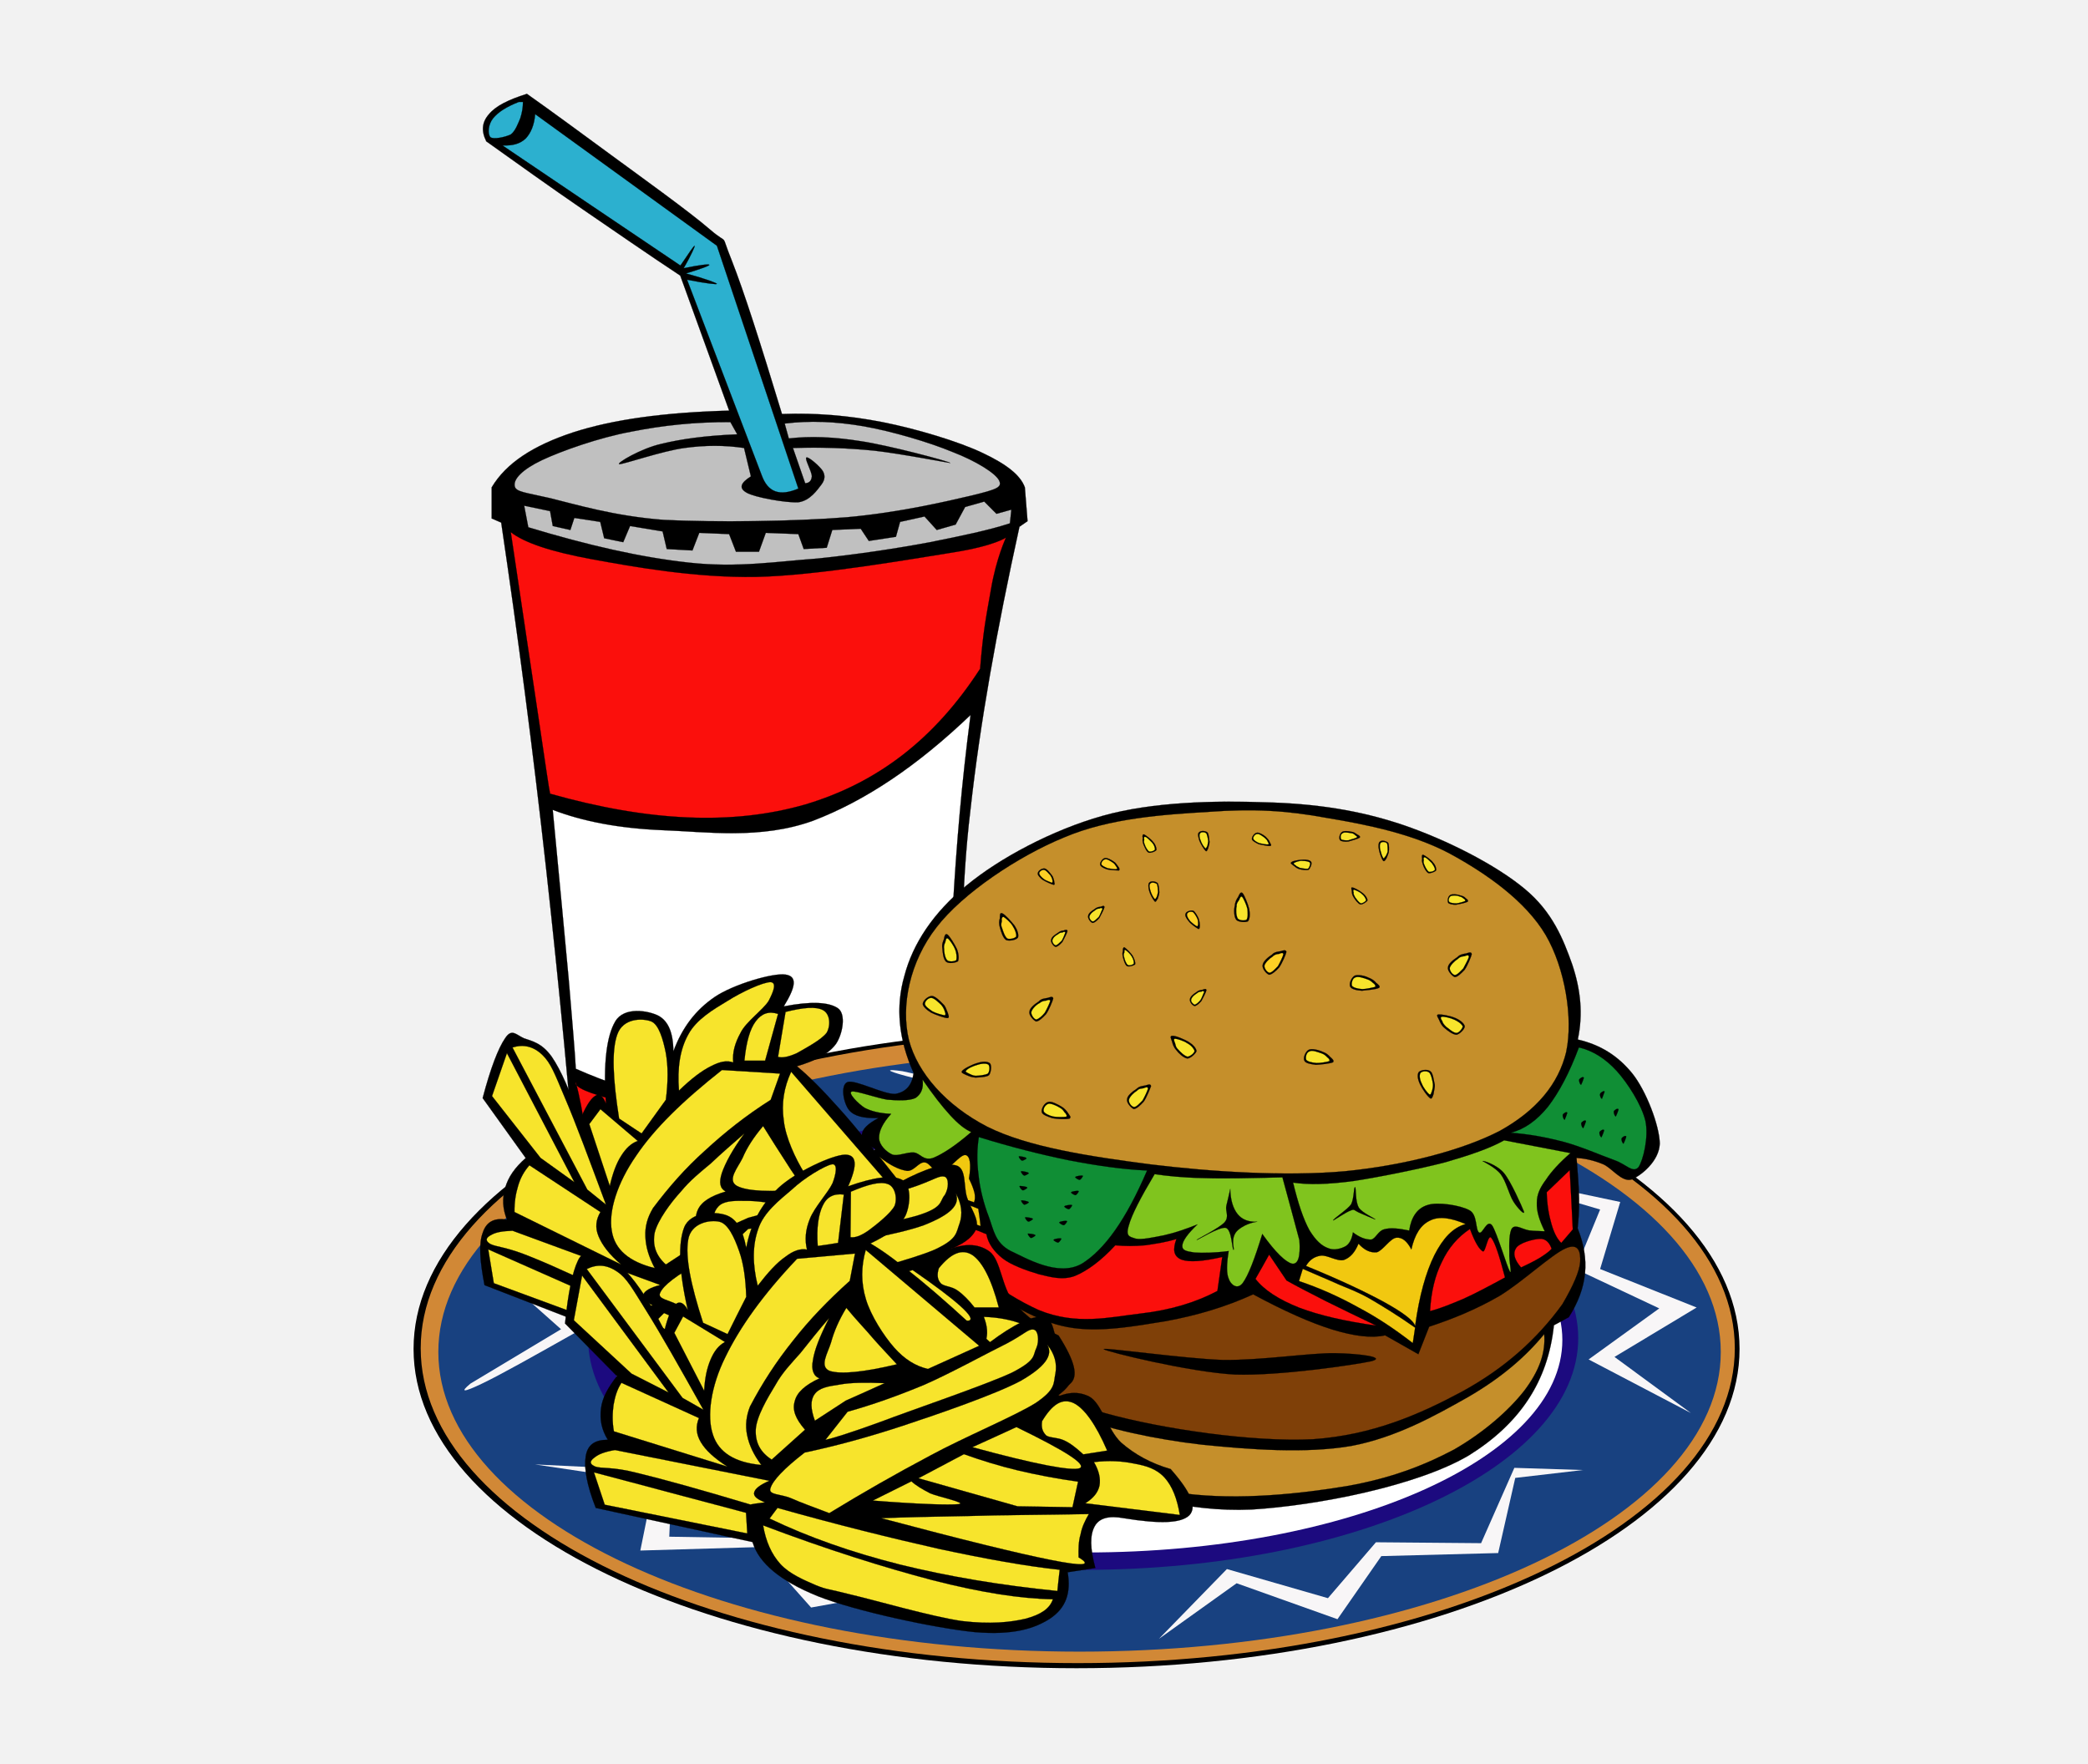 <svg xmlns="http://www.w3.org/2000/svg" xmlns:cc="http://web.resource.org/cc/" xmlns:ns1="http://sozi.baierouge.fr" xmlns:svg="http://www.w3.org/2000/svg" xmlns:xlink="http://www.w3.org/1999/xlink" enable-background="new 0 0 418.14 353.304" overflow="visible" space="preserve" viewBox="0 0 418.14 353.304"><rect x="0" y="0" width="418.14" height="353.304" fill="#333333" stroke="none"/><switch><g><g id="Layer_1"><g fill-rule="evenodd" clip-rule="evenodd"><path fill="#f2f2f2" d="m0 0h418.14v353.3h-418.14v-353.3z"/><path stroke="#000" stroke-miterlimit="10" stroke-width=".036" d="m97.38 28.296c-1.044-2.088-0.864-3.852 0.54-5.436 1.368-1.656 3.852-2.88 7.596-4.068 5.148 3.636 10.62 7.668 16.848 12.24s15.624 11.304 19.836 14.94c4.032 3.456 1.872 0.072 4.356 6.228 2.448 6.228 5.652 16.236 10.044 30.708 6.804-0.252 13.284 0.288 20.124 1.62 6.732 1.332 15.192 3.852 20.088 6.192 4.716 2.232 7.524 4.392 8.424 6.876l0.54 6.768-1.62 1.116c-4.572 20.808-7.884 39.312-9.792 56.484-2.052 16.956-1.656 31.068-1.872 45.396-0.216 14.364-0.036 27.54 0.54 40.213-13.644 3.96-26.46 5.724-39.42 5.436-12.996-0.432-25.164-2.7-37.476-7.344-1.908-24.732-4.176-48.276-6.804-72-2.628-23.688-5.616-46.368-8.964-69.012l-1.908-0.828v-6.228c2.916-4.896 8.352-8.388 16.308-11.016 8.028-2.592 18.216-3.996 31.248-4.356l-9.792-27.036c-6.66-4.392-12.996-8.82-19.548-13.284-6.57-4.506-12.9-9.042-19.31-13.614z"/><path fill="#2CB0CF" stroke="#000" stroke-miterlimit="10" stroke-width=".036" d="m103.9 20.412c-2.556 1.008-4.14 2.052-5.148 3.276-0.972 1.188-1.152 3.096-0.54 3.78 0.576 0.504 2.952 0 4.068-0.54 0.936-0.684 1.476-2.232 1.908-3.24 0.36-1.116 0.54-2.16 0.54-3.276h-0.83z"/><path fill="#2CB0CF" stroke="#000" stroke-miterlimit="10" stroke-width=".036" d="m100.62 29.124c2.052 0.072 3.456-0.288 4.644-1.368 1.044-1.116 1.728-2.7 1.908-4.896l36.396 26.352 16.308 48.636c-1.944 0.792-3.348 0.972-4.608 0.54-1.26-0.468-2.124-1.548-2.736-3.24l-14.94-39.132c4.032 0.792 5.976 0.972 5.976 0.828-0.072-0.18-2.088-0.972-6.192-2.088 3.204-0.972 4.716-1.548 4.68-1.728-0.072-0.18-1.836 0-5.148 0.684 1.656-2.844 2.268-4.464 2.232-4.464-0.18-0.18-1.008 1.26-2.88 3.924-11.88-7.992-23.76-16.02-35.64-24.048z"/><path fill="silver" stroke="#000" stroke-miterlimit="10" stroke-width=".036" d="m157.14 84.816l0.828 2.988c4.248-0.504 9-0.324 14.4 0.54 5.4 0.792 17.388 3.96 17.928 4.356 0.36 0.144-9.936-1.872-15.192-2.448-5.364-0.54-10.62-0.72-16.308-0.54l2.448 7.056c0.864-0.036 1.26-0.54 1.332-1.368 0-1.008-1.512-3.564-1.08-3.78 0.36-0.252 2.7 1.764 3.276 2.7 0.468 0.828 0.504 1.692-0.288 2.736-0.792 1.008-2.232 3.204-4.608 3.528-2.556 0.144-8.784-1.008-10.332-1.908-1.62-0.9-1.296-1.944 0.828-3.276l-1.368-5.688c-3.888-0.576-7.776-0.576-11.952 0-4.356 0.576-12.168 3.276-13.032 3.24-0.72-0.144 4.356-3.168 8.424-4.068 3.96-0.972 8.928-1.656 15.192-1.908l-1.368-2.448c-7.02-0.036-13.5 0.648-19.836 1.908-6.444 1.188-14.04 3.888-17.928 5.724-3.924 1.872-5.688 3.78-5.436 5.148 0.18 1.224 2.124 1.296 7.092 2.448 5.04 1.224 12.78 3.6 22.824 4.356 10.044 0.504 26.208 0.324 36.684-0.54 10.368-0.936 19.764-3.132 24.984-4.356 4.968-1.224 6.084-1.62 5.436-2.988-0.72-1.476-4.68-3.924-9.252-5.688-4.752-1.98-12.204-4.176-17.928-5.184-5.71-0.97-10.78-1.15-15.75-0.538z"/><path fill="silver" stroke="#000" stroke-miterlimit="10" stroke-width=".036" d="m105.8 105.59l-0.828-4.32 5.184 1.08 0.54 2.988 3.528 0.792 0.792-2.412 5.184 0.792 0.792 3.276 3.816 0.792 1.368-3.24 6.516 1.08 0.828 3.528 5.148 0.288 1.368-3.528 5.976 0.252 1.368 3.528h4.608l1.368-3.78 6.516 0.252 1.08 2.988 4.608-0.252 1.116-3.564 5.688-0.252 1.62 2.448 5.436-0.828 0.828-2.988 4.896-1.08 2.448 2.7 3.78-1.08 1.908-3.528 3.816-1.08 2.448 2.448 2.988-0.828-0.288 2.736c-4.284 1.404-9.576 2.484-16.02 3.78-6.516 1.224-14.544 2.448-22.572 3.276-8.1 0.576-15.912 1.872-25.524 0.828-9.8-1.06-20.39-3.48-32.38-7.11z"/><path fill="#FB0F0C" stroke="#000" stroke-miterlimit="10" stroke-width=".036" d="m102.28 106.56c2.7 2.124 8.064 3.924 16.308 5.437 8.28 1.512 20.7 3.744 32.868 3.528 12.168-0.252 30.924-3.564 39.384-4.896 8.388-1.332 10.62-2.988 10.62-2.988s-1.944 4.14-2.988 10.26c-1.08 6.12-1.584 8.46-2.196 16.02-9.108 14.076-20.556 22.86-35.028 27.18-14.508 4.176-31.212 3.456-51.084-2.16-0.216-0.864-0.9-5.652-2.196-14.364-1.36-8.93-3.16-21.28-5.68-38.02z"/><path fill="#FFF" stroke="#000" stroke-miterlimit="10" stroke-width=".036" d="m110.7 162.18c6.012 2.304 13.248 3.708 21.996 4.068 8.856 0.324 19.656 1.908 30.168-1.908 10.332-3.96 20.7-10.836 31.5-21.168-1.8 13.68-2.844 26.28-3.528 38.231-0.576 11.845-0.792 22.753-0.252 32.868-13.644 5.185-26.496 7.597-39.132 7.633-12.708-0.072-24.48-2.7-36.144-7.885-0.144-3.06-0.648-8.712-1.368-17.388-0.8-8.75-1.88-20.09-3.25-34.45z"/><path fill="#FB0F0C" stroke="#000" stroke-miterlimit="10" stroke-width=".036" d="m115.31 216.72c-0.36 0.972 2.448 2.196 8.712 3.816 6.3 1.62 17.244 5.832 28.512 5.688 11.16-0.359 23.472-2.664 37.764-7.308l-0.54 21.708c-11.556 3.672-23.112 5.436-35.064 5.436-12.096-0.036-23.904-1.979-36.396-5.688-0.216-5.148-0.576-9.685-1.08-13.608-0.5-3.97-1.18-7.31-1.9-10.05z"/><path d="m215.59 206.19c73.288 0 132.77 28.644 132.77 63.937s-59.48 63.936-132.77 63.936c-73.288 0-132.77-28.643-132.77-63.936s59.48-63.94 132.77-63.94"/><path fill="#D18836" d="m215.83 206.97c72.632 0 131.58 28.24 131.58 63.036s-58.948 63.036-131.58 63.036c-72.632 0-131.58-28.24-131.58-63.036s58.95-63.04 131.58-63.04"/><path fill="#184180" d="m216.19 210.72c70.883 0 128.41 26.886 128.41 60.012 0 33.127-57.528 60.013-128.41 60.013-70.884 0-128.41-26.886-128.41-60.013 0-33.13 57.53-60.01 128.41-60.01"/><path fill="#1C0A7F" d="m216.91 221.56c54.728 0 99.144 20.789 99.144 46.404s-44.416 46.404-99.144 46.404-99.144-20.789-99.144-46.404 44.41-46.4 99.14-46.4"/><path fill="#FFF" d="m217.51 225.78c52.642 0 95.364 19.063 95.364 42.553 0 23.488-42.723 42.552-95.364 42.552s-95.364-19.063-95.364-42.552c0-23.49 42.72-42.55 95.36-42.55"/><path fill="#E0DBDC" d="m138.02 276.08c-3.132-3.601-3.276-13.788-0.288-19.44 2.988-5.688 8.676-10.403 17.892-14.436 9.144-4.248 21.24-8.568 36.684-10.044 15.444-1.513 38.124-1.8 55.116 1.476 16.849 3.276 35.928 11.484 45.576 17.964 9.468 6.372 12.024 14.292 11.268 20.269-0.972 5.939-6.588 15.012-16.163 15.12-9.648-0.145-24.696-12.276-40.681-15.444-16.2-3.348-39.528-4.86-54.828-3.852s-27 8.424-36.072 9.899c-9.15 1.29-15.45 1.94-18.51-1.52z"/><path fill="#F8F6F7" d="m94.176 277.09l18.18-10.908-13.572-12.06 23.112-8.064-4.068-11.556 24.552-1.692 2.304-10.224 1.44 11.231-21.636 2.7 1.728 9.864-19.62 8.388 9.504 11.593c-9.576 5.399-15.84 8.928-19.62 10.728-3.698 1.77-4.418 1.77-2.294 0z"/><path fill="#F8F6F7" d="m300.24 227.45l-0.288 8.063 24.516 5.185-4.032 13.428 19.332 7.704-16.452 9.899 15.301 11.232-20.484-10.729 14.148-10.224-16.74-7.884 4.896-11.916-23.939-7.057 3.73-7.7z"/><path fill="#F8F6F7" d="m317.05 294.37l-13.607 1.584-3.421 15.048-23.399 0.612-8.784 12.636-20.196-7.2-15.552 11.124 13.608-13.968 20.231 5.832 9.612-11.196 21.06 0.18 6.66-15.084 13.79 0.44z"/><path fill="#F8F6F7" d="m195.55 323.89l-8.172-6.479-24.948 4.5-10.764-12.097-23.436 0.685 2.772-13.681-23.868-3.563 27.468 1.332-0.576 13.14 21.528 0.36 8.532 11.196 26.388-2.845 5.08 7.45z"/><path fill="#F8F6F7" d="m180.76 214.52l22.86 4.969 16.488-7.813 19.404 7.488 18.145-3.924 9.18 9.359 17.604-1.188-18.288 2.844-10.115-7.992-15.948 2.7-19.044-6.048-16.74 6.084c-11.484-2.664-18.936-4.464-22.932-5.544-4.01-1.08-4.12-1.44-0.62-0.94z"/><path stroke="#000" stroke-miterlimit="10" stroke-width=".036" d="m315.97 208.15c1.08-5.075 0.576-9.936-1.116-15.012-1.8-5.076-3.96-10.548-9.54-15.156-5.796-4.824-15.659-9.828-24.336-12.78-8.712-2.952-17.567-4.284-27.54-4.536-10.151-0.36-22.644-0.108-32.615 2.7-10.116 2.844-20.628 8.46-27.252 13.932-6.66 5.436-10.764 11.664-12.456 18.108-1.8 6.228-1.188 12.708 1.836 19.439-0.288 2.448-1.512 3.853-3.672 4.212-2.268 0.145-7.992-2.916-9.54-2.376-1.548 0.576-0.792 4.356 0.324 5.652 1.008 1.188 2.916 1.656 5.868 1.548-2.088 1.116-3.24 2.196-3.312 3.24-0.144 0.972 0.792 2.052 2.664 2.952l-5.688 7.523 0.432 4.068c1.728-0.252 3.6-0.252 5.616 0 1.98 0.216 3.996 0.576 6.192 1.224-1.836 2.376-2.844 4.681-3.168 6.912-0.36 2.269 0.108 4.248 1.26 6.336-0.504 5.148 0.18 9.792 1.764 13.933 1.584 4.067 2.088 6.336 7.884 10.691 5.76 4.212 16.092 11.124 26.424 14.76 10.188 3.601 21.456 7.345 34.632 6.769 13.104-0.792 33.336-4.752 43.632-10.908 10.044-6.3 15.732-14.688 16.92-25.992l2.988-1.62c1.872-2.951 2.952-5.832 3.24-8.783 0.288-3.024-0.252-5.94-1.477-9.036 0.181-1.62 0.324-3.601 0.288-5.94-0.036-2.412-0.252-5.076-0.504-8.136 1.656 0.107 3.349 0.468 5.22 1.224 1.801 0.685 3.78 3.708 5.797 3.097 1.907-0.757 5.544-3.673 5.651-7.2-0.072-3.637-2.735-10.584-5.508-14.04-2.82-3.47-6.32-5.73-10.89-6.78z"/><path fill="#C58F2B" stroke="#000" stroke-miterlimit="10" stroke-width=".036" d="m313.67 210.56c-1.548 6.517-5.976 11.809-13.284 15.876-7.56 3.925-19.296 6.948-31.032 8.101-11.808 1.08-26.964 0.107-38.952-1.368-12.168-1.584-24.552-3.456-32.724-7.56-8.208-4.248-13.932-10.729-15.66-17.353-1.656-6.84 0.18-15.696 5.508-22.536 5.22-6.804 16.344-14.256 25.596-18.036 9.144-3.888 20.052-4.572 28.979-5.112 8.784-0.648 15.517-0.288 23.652 1.224 8.028 1.332 17.208 3.204 24.624 7.164 7.344 3.996 15.12 9.468 19.152 16.271 3.88 6.64 5.53 16.68 4.13 23.34z"/><path fill="#108E35" stroke="#000" stroke-miterlimit="10" stroke-width=".036" d="m316.19 209.74c2.845 0.685 5.328 2.269 7.597 4.753 2.195 2.447 4.932 6.695 5.724 9.972 0.685 3.168-0.432 7.884-1.404 9.288-1.188 1.224-2.376-0.612-4.932-1.477-2.7-0.972-6.588-2.699-10.116-3.636-3.456-0.9-6.912-1.548-10.512-1.8 2.664-0.685 5.148-2.376 7.452-5.22 2.26-2.95 4.28-6.76 6.19-11.87z"/><path fill="#F1C810" stroke="#000" stroke-miterlimit="10" stroke-width=".036" d="m293.51 245.12c-2.592 0.72-4.536 2.844-6.264 6.228-1.692 3.42-3.024 8.101-3.853 14.185-0.359-1.152-2.412-2.664-6.012-4.681-3.744-2.052-8.892-4.5-15.84-7.344 0.684-1.188 1.656-1.872 2.916-2.052 1.26-0.216 3.275 1.188 4.644 0.864 1.296-0.469 2.232-1.513 2.952-3.276 1.152 1.296 2.376 1.872 3.672 1.728 1.225-0.359 2.664-2.771 3.889-2.916 1.151-0.144 2.159 0.685 3.023 2.341 0.685-3.024 1.872-4.896 3.708-5.761 1.83-0.94 4.17-0.58 7.16 0.68z"/><path fill="#F1C810" stroke="#000" stroke-miterlimit="10" stroke-width=".036" d="m260.89 254.09c2.592 1.152 5.076 2.16 7.309 3.168 2.124 0.9 3.563 1.368 6.12 2.808 2.52 1.477 5.544 3.313 9.071 5.796l-0.468 3.097c-3.528-2.736-7.056-5.112-10.872-7.128-3.815-2.124-7.74-3.889-11.916-5.292 0.26-0.81 0.51-1.63 0.76-2.46z"/><path fill="#F1C810" stroke="#000" stroke-miterlimit="10" stroke-width=".036" d="m170.86 237.35l5.292-5.651c2.196 1.728 3.888 2.52 5.472 2.771 1.44 0.108 2.34-1.8 3.528-1.692 1.08 0 1.872 2.196 3.348 2.017 1.368-0.324 3.816-3.708 4.86-3.492 0.864 0.145 1.188 1.764 0.684 4.716 0.576 1.152 0.9 2.017 1.116 2.88 0.144 0.721 0.108 1.44-0.108 1.872-3.096-1.151-6.552-1.908-10.512-2.412-4.032-0.575-8.388-0.756-13.356-0.684l-0.32-0.34z"/><path fill="#F1C810" stroke="#000" stroke-miterlimit="10" stroke-width=".036" d="m195.91 242.06c-2.16-0.972-5.292-1.764-9.54-2.376-4.356-0.647-9.468-1.115-15.876-1.403l0.54 1.872c2.232 0.144 4.716 0.611 7.452 1.008 2.592 0.432 5.616 0.899 8.64 1.691 3.024 0.757 5.976 1.549 9.252 2.664-0.13-1.14-0.28-2.29-0.46-3.45z"/><path fill="#108E35" stroke="#000" stroke-miterlimit="10" stroke-width=".036" d="m196.02 227.7c-0.36 2.304-0.432 4.752-0.072 7.487 0.252 2.7 1.044 5.868 2.088 8.532 0.936 2.521 1.224 5.148 4.32 6.769 3.168 1.476 9.54 5.256 14.256 2.592 4.571-2.809 8.892-8.856 13.104-18.685-4.824-0.216-9.864-0.936-15.516-2.016-5.65-1.15-11.66-2.66-18.18-4.68z"/><path fill="#FB0F0C" stroke="#000" stroke-miterlimit="10" stroke-width=".036" d="m184 243.65c2.52 0.252 4.752 0.685 7.092 1.297 2.304 0.611 4.32 1.296 6.444 2.195 0.36 1.908 1.476 3.42 3.204 4.824 1.728 1.368 4.86 2.484 7.308 3.204 2.304 0.54 4.644 1.26 7.164 0.36 2.484-1.009 5.292-3.061 8.136-6.156 1.908 0.18 3.888 0.18 5.94 0 2.016-0.288 4.067-0.576 6.3-1.26-0.792 2.159-0.576 3.491 1.044 4.14 1.548 0.54 4.212 0.36 8.136-0.54l-0.972 6.804c-4.428 2.34-9.504 3.853-15.516 4.536-6.12 0.72-12.78 2.376-20.269-0.72-7.41-3.34-15.36-9.38-24-18.67z"/><path fill="#FB0F0C" stroke="#000" stroke-miterlimit="10" stroke-width=".036" d="m251.42 256.1c1.764 2.269 4.68 4.141 8.748 5.761 4.104 1.548 9.072 2.699 15.444 3.6-3.744-1.8-7.057-3.384-10.08-4.896-3.024-1.548-5.652-2.88-7.884-4.14l-3.492-5.184c-0.9 1.62-1.8 3.24-2.74 4.86z"/><path fill="#80C41E" stroke="#000" stroke-miterlimit="10" stroke-width=".036" d="m260.24 248.44c-1.116-4.212-2.269-8.424-3.42-12.672-6.156 0.145-11.412 0.288-15.624 0.145-4.32-0.072-7.597-0.433-9.973-0.792-2.844 4.788-4.571 8.1-5.184 10.332-0.648 2.124 0.144 2.195 1.404 2.592 1.224 0.252 3.491-0.252 5.688-0.685 2.088-0.468 4.212-1.188 6.66-2.159-1.944 1.871-2.952 3.239-3.024 4.248-0.035 0.936 0.721 1.115 2.412 1.367 1.584 0.108 3.744 0.108 6.876-0.288-0.432 2.664-0.468 4.536 0.036 5.616 0.36 1.044 1.656 2.232 2.772 0.792 1.115-1.512 2.376-4.788 3.924-9.828 2.7 3.78 4.68 5.616 5.939 5.94 1.22 0.21 1.72-1.37 1.5-4.61z"/><path fill="#FB0F0C" stroke="#000" stroke-miterlimit="10" stroke-width=".036" d="m286.38 262.55c1.98-0.504 4.104-1.368 6.66-2.448 2.483-1.116 5.22-2.592 8.352-4.284-1.151-4.428-2.016-7.02-2.735-7.92-0.685-0.899-1.152 2.916-1.692 2.7-0.72-0.396-1.584-1.764-2.592-4.5-2.448 1.62-4.32 3.816-5.616 6.588-1.37 2.73-2.16 5.97-2.38 9.86z"/><path fill="#FB0F0C" stroke="#000" stroke-miterlimit="10" stroke-width=".036" d="m314.35 234.32l-4.607 4.428c0.071 2.52 0.432 4.572 0.936 6.3 0.468 1.656 1.08 2.988 1.98 3.853l2.304-2.7c-0.18-3.96-0.39-7.92-0.61-11.88z"/><path fill="#FB0F0C" stroke="#000" stroke-miterlimit="10" stroke-width=".036" d="m310.72 250.06c-0.432-1.26-1.224-2.052-2.376-1.979-1.224 0.036-4.248 0.828-4.788 1.943-0.576 0.9-0.359 2.16 1.044 3.78 1.584-0.72 2.772-1.332 3.853-1.979 1.02-0.65 1.77-1.19 2.28-1.76z"/><path fill="#7F4008" stroke="#000" stroke-miterlimit="10" stroke-width=".036" d="m182.27 244.94c-1.764 2.447-2.304 5.039-1.62 7.775 0.648 2.7 2.916 5.472 5.4 8.316 2.34 2.628 2.88 4.5 8.82 8.136 5.868 3.672 15.012 10.548 26.46 13.824 11.34 3.168 29.592 5.832 41.58 5.22 11.916-0.828 21.348-4.968 29.808-9.504 8.388-4.572 14.977-10.368 20.16-17.532 2.232-3.815 3.42-6.588 3.563-8.46 0.108-1.908-0.252-3.888-2.88-2.736-2.844 1.225-8.712 6.769-13.283 9.54-4.608 2.664-9.253 4.572-14.076 6.156l-2.16 5.508-6.66-3.779c-2.628 0.611-6.192 0.18-10.548-1.152-4.5-1.404-9.648-3.708-15.876-7.056-5.508 2.52-11.232 4.212-17.46 5.363-6.265 1.009-13.536 2.376-19.729 1.188-6.3-1.188-12.096-5.004-17.388-8.388-5.32-3.57-9.89-7.57-14.1-12.43z"/><path stroke="#000" stroke-miterlimit="10" stroke-width=".036" d="m221.04 270.18c0.432 0.468 17.244 4.608 26.28 5.076 8.928 0.288 23.903-1.944 27.288-2.664 3.168-0.828-2.412-1.548-7.416-1.62-5.005-0.036-14.545 1.44-22.213 1.368-7.85-0.26-24.3-2.6-23.94-2.17z"/><path fill="#C58F2B" stroke="#000" stroke-miterlimit="10" stroke-width=".036" d="m182.59 258.55c3.06 4.608 7.164 8.928 12.456 13.104 5.22 4.104 11.448 8.567 19.08 11.592 7.704 2.916 16.92 4.932 26.532 6.048 9.54 0.972 20.88 1.836 29.987 0.252 8.929-1.692 16.74-6.048 23.292-9.756 6.48-3.744 11.484-7.956 15.301-12.636 0.323 3.743-1.009 7.38-3.996 11.34-3.097 3.96-8.101 8.352-14.04 11.771-5.977 3.168-12.708 5.796-21.601 7.345-9.144 1.512-21.42 2.844-32.256 1.476-10.872-1.656-23.796-6.229-32.256-10.368-8.496-4.248-14.544-9.252-18.288-14.328-3.84-5.06-5.1-10.25-4.2-15.83z"/><path fill="#80C41E" stroke="#000" stroke-miterlimit="10" stroke-width=".036" d="m258.95 236.81c1.008 4.176 2.052 7.309 3.275 9.54 1.26 2.052 2.448 3.168 3.853 3.636 1.116 0.469 2.592 0.036 3.456-0.468 0.756-0.504 1.224-1.512 1.403-2.735 1.368 1.044 2.593 1.476 3.673 1.439 0.936-0.216 1.331-1.728 2.592-2.052 1.26-0.36 2.88-0.18 5.004 0.252 0.396-2.7 1.62-4.5 3.672-5.112 1.979-0.684 6.588 0.036 8.388 1.044 1.656 0.864 1.152 3.924 1.944 4.464 0.684 0.433 1.548-2.771 2.592-1.439 0.937 1.332 2.952 8.208 3.564 9.252 0.468 0.72-0.217-2.196-0.108-3.744-0.036-1.584-0.072-4.212 0.576-4.968 0.72-0.792 2.124 0.288 3.384 0.468 1.08 0.145 2.124 0.108 3.132 0.18-1.08-2.195-1.655-3.96-1.584-5.724 0-1.692 0.648-3.024 1.8-4.572 1.08-1.655 2.772-3.492 4.933-5.363l-13.284-2.557c-2.88 1.62-6.804 2.952-11.772 4.393-5.147 1.332-13.14 2.951-18.287 3.743-5.09 0.69-9.16 0.8-12.18 0.33z"/><path fill="#80C41E" stroke="#000" stroke-miterlimit="10" stroke-width=".036" d="m184.75 216.18c0.252 1.8-0.324 2.988-1.44 3.708-1.26 0.576-3.564 0.504-5.652 0.324-2.16-0.36-6.372-1.872-7.092-1.62-0.828 0.252 1.296 2.448 2.628 3.276 1.368 0.684 2.988 1.08 5.256 1.188-1.692 1.872-2.448 3.492-2.412 4.86 0.036 1.332 1.368 2.7 2.628 3.275 1.116 0.433 2.952-0.54 4.392-0.396 1.26 0.18 1.8 1.656 3.708 1.116 1.872-0.721 4.5-2.412 7.74-5.221-1.224-0.504-2.628-1.619-4.212-3.348-1.67-1.81-3.47-4.15-5.56-7.17z"/><path stroke="#000" stroke-miterlimit="10" stroke-width=".036" d="m205.56 231.95c-0.072-0.252-1.44-0.433-1.476-0.396-0.216 0 0.252 0.756 0.576 0.864 0.22 0.04 0.97-0.39 0.9-0.46z"/><path stroke="#000" stroke-miterlimit="10" stroke-width=".036" d="m206.03 234.94c-0.108-0.252-1.404-0.432-1.512-0.396-0.216 0 0.252 0.756 0.576 0.864 0.24 0.04 0.93-0.39 0.93-0.46z"/><path stroke="#000" stroke-miterlimit="10" stroke-width=".036" d="m206.03 240.77c-0.072-0.252-1.44-0.432-1.476-0.396-0.216 0 0.288 0.756 0.54 0.863 0.25 0.04 0.94-0.39 0.94-0.46z"/><path stroke="#000" stroke-miterlimit="10" stroke-width=".036" d="m205.74 237.85c-0.108-0.288-1.404-0.359-1.512-0.359-0.216 0 0.252 0.756 0.576 0.863 0.25 0.08 0.93-0.46 0.93-0.5z"/><path stroke="#000" stroke-miterlimit="10" stroke-width=".036" d="m206.86 244.12c-0.108-0.288-1.404-0.36-1.512-0.36-0.216 0 0.252 0.756 0.576 0.864 0.24 0.07 0.93-0.47 0.93-0.5z"/><path stroke="#000" stroke-miterlimit="10" stroke-width=".036" d="m207.36 247.39c-0.072-0.288-1.44-0.359-1.476-0.359-0.216 0 0.288 0.756 0.54 0.863 0.26 0.08 0.94-0.46 0.94-0.5z"/><path stroke="#000" stroke-miterlimit="10" stroke-width=".036" d="m211 248.29c0.072-0.216 1.332-0.396 1.548-0.252 0.036 0.036-0.36 0.72-0.648 0.792-0.33 0-1.05-0.5-0.9-0.54z"/><path stroke="#000" stroke-miterlimit="10" stroke-width=".036" d="m212.15 244.76c0.072-0.144 1.332-0.396 1.549-0.216 0.035 0.036-0.36 0.72-0.648 0.792-0.33 0.01-1.05-0.46-0.9-0.57z"/><path stroke="#000" stroke-miterlimit="10" stroke-width=".036" d="m213.16 241.56c0.071-0.144 1.332-0.396 1.548-0.216 0.036 0.036-0.36 0.72-0.648 0.792-0.33 0.01-1.05-0.46-0.9-0.57z"/><path stroke="#000" stroke-miterlimit="10" stroke-width=".036" d="m214.52 238.75c0.036-0.145 1.368-0.396 1.513-0.216 0.036 0.036-0.36 0.72-0.648 0.792-0.24 0.01-1.04-0.46-0.86-0.57z"/><path stroke="#000" stroke-miterlimit="10" stroke-width=".036" d="m215.35 235.69c0.036-0.144 1.368-0.396 1.513-0.216 0.035 0.036-0.36 0.721-0.648 0.792-0.25 0.01-1.04-0.46-0.86-0.57z"/><path stroke="#000" stroke-miterlimit="10" stroke-width=".036" d="m313.34 224.24c0.036-0.108 0.576-1.368 0.504-1.44-0.107-0.252-0.828 0.18-0.899 0.468-0.03 0.25 0.15 0.9 0.4 0.97z"/><path stroke="#000" stroke-miterlimit="10" stroke-width=".036" d="m317.05 225.9c0.108-0.107 0.612-1.367 0.54-1.439-0.18-0.252-0.864 0.18-0.936 0.468-0.03 0.25 0.15 0.9 0.4 0.97z"/><path stroke="#000" stroke-miterlimit="10" stroke-width=".036" d="m320.69 227.74c0.108-0.107 0.612-1.367 0.54-1.439-0.18-0.252-0.863 0.18-0.936 0.468-0.03 0.25 0.15 0.89 0.4 0.97z"/><path stroke="#000" stroke-miterlimit="10" stroke-width=".036" d="m325.12 229c0.107-0.108 0.611-1.368 0.54-1.44-0.181-0.252-0.864 0.18-0.937 0.468-0.04 0.25 0.14 0.89 0.4 0.97z"/><path stroke="#000" stroke-miterlimit="10" stroke-width=".036" d="m323.57 223.56c0.107-0.107 0.611-1.368 0.54-1.439-0.181-0.252-0.864 0.18-0.937 0.468-0.03 0.25 0.15 0.9 0.4 0.97z"/><path stroke="#000" stroke-miterlimit="10" stroke-width=".036" d="m320.8 220.03c0.036-0.108 0.54-1.368 0.54-1.44-0.108-0.252-0.828 0.18-0.9 0.468-0.11 0.25 0.1 0.9 0.36 0.97z"/><path stroke="#000" stroke-miterlimit="10" stroke-width=".036" d="m316.62 217.22c0.107-0.107 0.611-1.368 0.54-1.439-0.181-0.252-0.864 0.18-0.937 0.468-0.03 0.25 0.15 0.9 0.4 0.97z"/><path stroke="#000" stroke-miterlimit="10" stroke-width=".036" d="m296.93 232.49c0.108-0.072 2.772 0.684 4.248 2.411 1.404 1.692 3.564 6.624 3.996 7.704 0.252 0.937-1.368-0.792-2.088-1.979-0.864-1.332-1.476-4.068-2.521-5.437-1.09-1.47-3.79-2.69-3.64-2.69z"/><path stroke="#000" stroke-miterlimit="10" stroke-width=".036" d="m271.37 237.74c-0.288-0.108-0.181 2.195-0.792 3.42-0.828 1.151-3.601 2.88-3.601 3.24-0.036 0.107 2.628-1.729 3.564-2.017 0.684-0.324 0.72 0.036 1.512 0.396 0.792 0.359 3.313 1.439 3.384 1.439-0.036-0.216-2.664-1.332-3.312-2.376-0.75-1.18-0.54-3.99-0.75-4.1z"/><path stroke="#000" stroke-miterlimit="10" stroke-width=".036" d="m246.38 238.07c-0.252 1.188-0.54 2.305-0.792 3.385s0.648 2.16-0.36 3.312c-1.008 1.152-5.688 3.456-5.615 3.564 0.107 0.071 4.607-2.736 5.867-2.448 1.225 0.324 1.261 4.464 1.549 4.392 0.252-0.107-0.792-2.483 0.899-3.96 1.729-1.476 3.853-1.655 3.853-1.655-1.765 0.071-3.024-0.433-3.924-1.513-0.91-1.12-1.45-2.81-1.49-5.08z"/><path stroke="#000" stroke-miterlimit="10" stroke-width=".036" d="m209.77 199.84c-0.503 0.108-1.224 0.108-1.728 0.684-0.648 0.433-1.872 1.296-1.872 2.053-0.216 0.684 0.828 1.8 1.332 1.979 0.54-0.036 1.296-0.72 1.98-1.476 0.576-0.792 1.332-2.664 1.44-3.132-0.07-0.54-0.68-0.25-1.15-0.1z"/><path fill="#F7E42C" stroke="#000" stroke-miterlimit="10" stroke-width=".036" d="m209.45 200.38c-0.396 0.036-0.828 0.107-1.296 0.504-0.612 0.288-1.476 1.152-1.62 1.764-0.108 0.469 0.504 1.477 1.008 1.513 0.504-0.145 1.116-0.648 1.692-1.368 0.432-0.756 0.972-1.908 1.08-2.34 0-0.42-0.61-0.17-0.86-0.06z"/><path stroke="#000" stroke-miterlimit="10" stroke-width=".036" d="m234.72 208.58c0.108 0.432 0.252 1.044 0.828 1.691 0.432 0.612 1.44 1.549 2.196 1.692 0.647 0.036 1.728-1.008 1.872-1.476-0.072-0.648-0.792-1.368-1.62-1.872-0.937-0.54-2.664-1.261-3.24-1.188-0.58 0.01-0.22 0.59-0.04 1.16z"/><path fill="#F7E42C" stroke="#000" stroke-miterlimit="10" stroke-width=".036" d="m235.3 208.87c0.144 0.288 0.072 0.756 0.612 1.26 0.396 0.468 1.26 1.332 1.907 1.476 0.54-0.071 1.332-0.684 1.404-1.151-0.18-0.54-0.72-1.152-1.476-1.548-0.648-0.469-2.052-0.9-2.412-0.9-0.39 0-0.21 0.43-0.03 0.86z"/><path stroke="#000" stroke-miterlimit="10" stroke-width=".036" d="m256.46 190.48c-0.504 0.108-1.224 0.108-1.728 0.685-0.685 0.432-1.765 1.296-1.872 2.052-0.181 0.684 0.72 1.8 1.296 1.979 0.504-0.035 1.368-0.72 2.016-1.476 0.576-0.828 1.332-2.556 1.44-3.096-0.08-0.49-0.69-0.31-1.16-0.13z"/><path fill="#FDD025" stroke="#000" stroke-miterlimit="10" stroke-width=".036" d="m256.14 191.02c-0.396 0.036-0.828 0.072-1.296 0.54-0.612 0.36-1.476 1.225-1.62 1.764-0.107 0.54 0.504 1.404 1.008 1.477 0.505-0.036 1.116-0.756 1.692-1.332 0.432-0.756 0.972-1.908 1.08-2.34 0-0.51-0.61-0.22-0.86-0.11z"/><path stroke="#000" stroke-miterlimit="10" stroke-width=".036" d="m247.97 179.6c-0.288 0.36-0.647 1.044-0.684 1.765-0.216 0.756-0.181 2.195 0.252 2.771 0.324 0.54 1.943 0.612 2.376 0.36 0.396-0.468 0.432-1.477 0.252-2.448-0.252-1.044-0.972-2.808-1.332-3.204-0.37-0.35-0.66 0.22-0.87 0.76z"/><path fill="#F7E42C" stroke="#000" stroke-miterlimit="10" stroke-width=".036" d="m248.15 180.22c-0.18 0.252-0.575 0.684-0.504 1.296-0.18 0.612-0.107 1.872 0.217 2.412 0.359 0.432 1.367 0.468 1.764 0.252 0.324-0.468 0.252-1.368 0.18-2.16-0.18-0.828-0.792-2.088-1.008-2.376-0.29-0.32-0.51 0.14-0.65 0.58z"/><path stroke="#000" stroke-miterlimit="10" stroke-width=".036" d="m259.06 173.34c0.181 0.144 0.54 0.504 1.08 0.684 0.468 0.144 1.44 0.288 1.944 0.144 0.324-0.36 0.684-1.152 0.504-1.548s-1.044-0.504-1.62-0.468c-0.648 0-2.124 0.216-2.34 0.504-0.36 0.23 0.11 0.41 0.44 0.7z"/><path fill="#F7E42C" stroke="#000" stroke-miterlimit="10" stroke-width=".036" d="m259.49 173.3c0.107 0.216 0.432 0.252 0.827 0.504 0.433 0.072 1.261 0.252 1.656 0.144 0.252-0.252 0.504-0.972 0.36-1.188-0.216-0.288-0.972-0.36-1.44-0.36-0.611-0.108-1.512 0.252-1.728 0.396-0.26 0.12 0.03 0.33 0.32 0.51z"/><path stroke="#000" stroke-miterlimit="10" stroke-width=".036" d="m254.27 168.62c-0.107-0.36-0.504-0.756-0.792-1.044-0.432-0.396-1.332-0.9-1.728-0.828-0.54 0.036-1.08 0.828-1.044 1.26 0 0.324 0.684 0.72 1.368 1.044 0.611 0.144 1.907 0.396 2.34 0.36 0.32-0.21-0.01-0.43-0.15-0.79z"/><path fill="#F7E42C" stroke="#000" stroke-miterlimit="10" stroke-width=".036" d="m253.87 168.52c-0.108-0.288-0.36-0.54-0.612-0.756-0.396-0.288-1.116-0.864-1.476-0.756-0.396-0.036-0.937 0.612-0.792 0.972 0.036 0.216 0.611 0.648 1.188 0.864 0.468 0.108 1.44 0.324 1.8 0.252 0.22-0.1 0-0.38-0.11-0.56z"/><path stroke="#000" stroke-miterlimit="10" stroke-width=".036" d="m241.96 169.81c0.072-0.396 0.252-0.684 0.252-1.26-0.108-0.54-0.108-1.584-0.432-1.872-0.505-0.36-1.332-0.36-1.656 0-0.36 0.216-0.145 1.008 0.072 1.692 0.252 0.648 0.863 1.656 1.26 2.052 0.25 0.15 0.33-0.25 0.51-0.61z"/><path fill="#F7E42C" stroke="#000" stroke-miterlimit="10" stroke-width=".036" d="m241.78 169.42c0.035-0.216 0.144-0.576 0.18-0.936-0.036-0.504-0.216-1.368-0.396-1.62-0.359-0.288-1.044-0.288-1.224 0-0.216 0.216-0.18 0.9 0.108 1.476 0.144 0.504 0.647 1.296 0.936 1.548 0.1 0.14 0.28-0.29 0.39-0.47z"/><path stroke="#000" stroke-miterlimit="10" stroke-width=".036" d="m228.85 167.83c-0.071 0.288-0.071 0.72 0.145 1.296 0.18 0.396 0.576 1.44 1.044 1.62 0.396 0.108 1.332-0.216 1.548-0.54 0.036-0.396-0.18-1.116-0.648-1.584-0.396-0.576-1.548-1.404-1.8-1.512-0.29-0.15-0.43 0.28-0.29 0.71z"/><path fill="#F7E42C" stroke="#000" stroke-miterlimit="10" stroke-width=".036" d="m229.14 168.16c-0.107 0.252-0.071 0.576 0.108 0.972 0.107 0.396 0.54 1.188 0.899 1.404 0.36 0.036 0.973-0.108 1.152-0.432-0.036-0.432-0.18-0.936-0.576-1.368-0.432-0.396-1.08-1.152-1.368-1.152-0.25-0.11-0.32 0.22-0.21 0.58z"/><path stroke="#000" stroke-miterlimit="10" stroke-width=".036" d="m223.92 173.52c-0.216-0.288-0.504-0.792-0.864-0.972-0.504-0.36-1.368-0.828-1.764-0.72-0.468 0.036-1.116 0.936-0.972 1.332 0.071 0.36 0.684 0.72 1.403 0.936 0.54 0.144 1.98 0.216 2.376 0.216 0.17-0.19 0.06-0.55-0.19-0.8z"/><path fill="#FDD025" stroke="#000" stroke-miterlimit="10" stroke-width=".036" d="m223.49 173.45c-0.145-0.252-0.36-0.54-0.648-0.72-0.36-0.252-1.188-0.792-1.512-0.648-0.433 0.036-0.864 0.648-0.756 1.008 0.035 0.252 0.792 0.612 1.296 0.792 0.468 0.072 1.476 0.252 1.764 0.144 0.25-0.1-0.07-0.39-0.14-0.57z"/><path stroke="#000" stroke-miterlimit="10" stroke-width=".036" d="m271.8 167.11c-0.324-0.216-0.72-0.54-1.188-0.54-0.54-0.144-1.549-0.252-1.908 0.072-0.396 0.288-0.648 1.188-0.36 1.584 0.108 0.252 1.044 0.396 1.692 0.288 0.576-0.18 1.979-0.54 2.268-0.792 0.18-0.21-0.18-0.46-0.5-0.61z"/><path fill="#F7E42C" stroke="#000" stroke-miterlimit="10" stroke-width=".036" d="m271.37 167.22c-0.216-0.216-0.504-0.396-0.864-0.396-0.504-0.072-1.332-0.252-1.656 0.036-0.432 0.216-0.468 0.9-0.252 1.224 0.108 0.144 0.973 0.252 1.477 0.18 0.54-0.216 1.367-0.36 1.655-0.576 0.17-0.21-0.23-0.32-0.37-0.46z"/><path stroke="#000" stroke-miterlimit="10" stroke-width=".036" d="m277.63 171.9c0.18-0.324 0.288-0.72 0.468-1.188 0.108-0.612 0.072-1.584-0.107-1.944-0.396-0.36-1.261-0.576-1.62-0.252-0.324 0.144-0.396 0.972-0.216 1.656 0.107 0.612 0.54 1.908 0.863 2.232 0.19 0.17 0.44-0.19 0.62-0.51z"/><path fill="#F7E42C" stroke="#000" stroke-miterlimit="10" stroke-width=".036" d="m277.49 171.47c0.107-0.252 0.288-0.504 0.396-0.9 0.036-0.504 0-1.332-0.107-1.656-0.324-0.396-1.009-0.36-1.225-0.18-0.288 0.216-0.288 0.9-0.144 1.476 0.144 0.54 0.359 1.368 0.647 1.656 0.09 0.21 0.24-0.29 0.42-0.4z"/><path stroke="#000" stroke-miterlimit="10" stroke-width=".036" d="m284.8 171.97c-0.108 0.288 0 0.756 0.18 1.26 0.108 0.396 0.648 1.44 1.08 1.62 0.396 0.072 1.332-0.252 1.548-0.576 0.036-0.504-0.18-1.08-0.647-1.584-0.468-0.612-1.548-1.332-1.872-1.476-0.4-0.21-0.37 0.37-0.29 0.76z"/><path fill="#F7E42C" stroke="#000" stroke-miterlimit="10" stroke-width=".036" d="m285.12 172.26c-0.072 0.252-0.072 0.576 0.144 0.972 0.108 0.324 0.54 1.152 0.9 1.368 0.324 0.036 1.044-0.108 1.188-0.432 0.036-0.432-0.359-0.936-0.647-1.368-0.433-0.432-1.08-1.08-1.368-1.116-0.25-0.1-0.32 0.22-0.21 0.58z"/><path stroke="#000" stroke-miterlimit="10" stroke-width=".036" d="m293.51 179.86c-0.252-0.323-0.684-0.468-1.152-0.575-0.54-0.217-1.548-0.288-1.907-0.072-0.504 0.252-0.648 1.151-0.433 1.584 0.145 0.216 0.973 0.432 1.656 0.359 0.612-0.107 1.872-0.359 2.268-0.611 0.13-0.29-0.15-0.47-0.44-0.68z"/><path fill="#F7E42C" stroke="#000" stroke-miterlimit="10" stroke-width=".036" d="m293.08 179.93c-0.216-0.216-0.504-0.36-0.864-0.432-0.504-0.252-1.332-0.181-1.656-0.072-0.359 0.144-0.611 0.864-0.324 1.188 0.108 0.18 0.973 0.323 1.477 0.287 0.504-0.071 1.439-0.323 1.691-0.468 0.13-0.19-0.15-0.4-0.33-0.51z"/><path stroke="#000" stroke-miterlimit="10" stroke-width=".036" d="m275.58 196.81c-0.324-0.432-0.937-0.828-1.548-1.044-0.864-0.432-2.053-0.611-2.736-0.396-0.648 0.359-1.224 1.62-0.9 2.231 0.288 0.504 1.261 0.721 2.341 0.792 0.899-0.107 2.916-0.252 3.42-0.576 0.4-0.28-0.25-0.75-0.57-1z"/><path fill="#F7E42C" stroke="#000" stroke-miterlimit="10" stroke-width=".036" d="m274.97 196.85c-0.359-0.324-0.612-0.576-1.188-0.756-0.721-0.252-1.836-0.647-2.376-0.36-0.612 0.181-0.828 1.261-0.648 1.692 0.288 0.36 1.116 0.576 2.052 0.648 0.721 0 2.124-0.324 2.557-0.433 0.22-0.22-0.1-0.61-0.39-0.79z"/><path stroke="#000" stroke-miterlimit="10" stroke-width=".036" d="m293.58 190.94c-0.504 0.071-1.225 0.18-1.729 0.72-0.647 0.432-1.872 1.296-1.872 2.052-0.216 0.612 0.828 1.764 1.332 1.944 0.54 0.036 1.297-0.721 1.98-1.44 0.576-0.792 1.332-2.664 1.439-3.132-0.07-0.6-0.68-0.28-1.15-0.14z"/><path fill="#F7E42C" stroke="#000" stroke-miterlimit="10" stroke-width=".036" d="m293.29 191.48c-0.36 0.036-0.9 0.072-1.332 0.54-0.612 0.36-1.477 1.225-1.62 1.765-0.108 0.54 0.504 1.403 1.008 1.476 0.504-0.036 1.116-0.756 1.692-1.332 0.396-0.756 1.044-1.908 1.116-2.34 0-0.5-0.62-0.21-0.87-0.11z"/><path stroke="#000" stroke-miterlimit="10" stroke-width=".036" d="m288.22 204.3c0.18 0.396 0.396 1.008 1.044 1.548 0.576 0.504 1.656 1.332 2.412 1.368 0.648-0.144 1.62-1.08 1.656-1.692-0.108-0.611-1.008-1.296-1.872-1.655-1.044-0.469-2.809-0.756-3.348-0.721-0.65 0.02-0.11 0.64 0.11 1.14z"/><path fill="#F7E42C" stroke="#000" stroke-miterlimit="10" stroke-width=".036" d="m288.83 204.48c0.071 0.36 0.288 0.648 0.792 1.152 0.504 0.324 1.332 1.188 2.052 1.224 0.576-0.036 1.188-0.936 1.26-1.296-0.216-0.54-0.972-1.044-1.691-1.368-0.757-0.359-2.196-0.684-2.521-0.575-0.36 0.12-0.18 0.41 0.11 0.88z"/><path stroke="#000" stroke-miterlimit="10" stroke-width=".036" d="m287.1 218.99c0.036-0.54 0.288-1.152 0.216-1.837-0.216-0.792-0.323-2.268-0.863-2.628-0.612-0.504-2.053-0.252-2.376 0.217-0.288 0.54-0.181 1.403 0.323 2.447 0.433 0.9 1.44 2.376 2.053 2.772 0.29 0.18 0.51-0.47 0.65-0.97z"/><path fill="#F7E42C" stroke="#000" stroke-miterlimit="10" stroke-width=".036" d="m286.78 218.48c0.107-0.396 0.216-0.863 0.18-1.403-0.108-0.721-0.36-1.944-0.756-2.305-0.469-0.396-1.584-0.287-1.801 0.181-0.18 0.468-0.107 1.224 0.36 2.124 0.252 0.684 1.08 1.8 1.512 2.088 0.36 0.07 0.25-0.25 0.51-0.69z"/><path stroke="#000" stroke-miterlimit="10" stroke-width=".036" d="m266.4 211.68c-0.359-0.432-0.863-0.828-1.512-1.044-0.828-0.396-2.124-0.684-2.771-0.432-0.648 0.288-1.225 1.62-0.9 2.195 0.216 0.54 1.26 0.685 2.304 0.828 0.9-0.036 2.916-0.252 3.42-0.504 0.32-0.33-0.18-0.73-0.54-1.05z"/><path fill="#F7E42C" stroke="#000" stroke-miterlimit="10" stroke-width=".036" d="m265.79 211.72c-0.252-0.288-0.685-0.648-1.152-0.792-0.72-0.216-1.836-0.72-2.376-0.396-0.684 0.18-0.864 1.26-0.684 1.691 0.288 0.36 1.116 0.576 2.052 0.648 0.72 0.036 2.124-0.217 2.556-0.36 0.21-0.22-0.11-0.61-0.4-0.79z"/><path stroke="#000" stroke-miterlimit="10" stroke-width=".036" d="m229.36 217.37c-0.504 0.107-1.188 0.107-1.764 0.684-0.647 0.432-1.872 1.296-1.872 2.052-0.216 0.685 0.828 1.801 1.332 1.98 0.54-0.036 1.296-0.72 1.98-1.477 0.575-0.792 1.296-2.664 1.476-3.132-0.16-0.53-0.59-0.25-1.16-0.1z"/><path fill="#F7E42C" stroke="#000" stroke-miterlimit="10" stroke-width=".036" d="m229.03 217.91c-0.36 0.107-0.9 0-1.332 0.504-0.612 0.359-1.477 1.188-1.62 1.8-0.108 0.54 0.468 1.404 1.044 1.476 0.504-0.036 1.116-0.756 1.691-1.332 0.433-0.756 0.973-1.907 1.08-2.34 0.01-0.51-0.61-0.22-0.86-0.11z"/><path stroke="#000" stroke-miterlimit="10" stroke-width=".036" d="m213.88 222.88c-0.252-0.396-0.792-1.008-1.332-1.296-0.756-0.433-2.016-1.152-2.664-0.9-0.756 0.18-1.404 1.368-1.26 2.017 0.108 0.539 1.151 0.899 2.16 1.224 0.972 0.18 2.808 0.252 3.42 0.072 0.39-0.32-0.05-0.65-0.33-1.11z"/><path fill="#F7E42C" stroke="#000" stroke-miterlimit="10" stroke-width=".036" d="m213.23 222.8c-0.288-0.396-0.468-0.72-0.972-0.972-0.612-0.396-1.836-0.937-2.304-0.792-0.612 0.18-1.116 0.972-0.936 1.548 0.18 0.36 1.043 0.828 1.908 1.008 0.684 0.145 2.196 0.108 2.592 0.036 0.25-0.15-0.04-0.62-0.29-0.84z"/><path stroke="#000" stroke-miterlimit="10" stroke-width=".036" d="m193.54 215.28c0.468 0.216 0.972 0.432 1.8 0.504 0.612-0.036 2.304-0.072 2.736-0.504 0.396-0.54 0.576-1.98 0.144-2.376-0.54-0.396-1.512-0.36-2.484-0.036-0.972 0.252-2.772 1.151-3.06 1.584-0.33 0.37 0.28 0.55 0.86 0.84z"/><path fill="#F7E42C" stroke="#000" stroke-miterlimit="10" stroke-width=".036" d="m194.11 215.03c0.252 0.071 0.648 0.396 1.332 0.396 0.612 0 1.872-0.144 2.376-0.432 0.396-0.396 0.432-1.549 0.108-1.801-0.432-0.323-1.476-0.216-2.16 0.036-0.828 0.216-2.052 0.756-2.304 1.188-0.29 0.17 0.25 0.42 0.64 0.6z"/><path stroke="#000" stroke-miterlimit="10" stroke-width=".036" d="m189.76 202.72c-0.252-0.504-0.36-1.188-0.9-1.656-0.576-0.611-1.656-1.655-2.268-1.62-0.792 0.036-1.764 0.937-1.8 1.584 0 0.505 0.792 1.225 1.692 1.765 0.792 0.396 2.664 1.08 3.276 1.08 0.46-0.06 0.14-0.68 0-1.14z"/><path fill="#F7E42C" stroke="#000" stroke-miterlimit="10" stroke-width=".036" d="m189.18 202.46c-0.144-0.432-0.324-0.792-0.684-1.224-0.576-0.54-1.368-1.332-1.944-1.404-0.612-0.072-1.332 0.647-1.332 1.188 0.036 0.469 0.72 0.973 1.512 1.513 0.648 0.359 1.98 0.72 2.448 0.792 0.28-0.11 0.13-0.54-0.01-0.87z"/><path stroke="#000" stroke-miterlimit="10" stroke-width=".036" d="m189.04 188.06c-0.18 0.433-0.468 1.044-0.324 1.836 0.072 0.757 0.144 2.16 0.756 2.7 0.504 0.433 1.944 0.216 2.376-0.107 0.216-0.504 0.144-1.548-0.216-2.448-0.432-0.937-1.476-2.592-1.872-2.88-0.48-0.36-0.63 0.36-0.73 0.9z"/><path fill="#F7E42C" stroke="#000" stroke-miterlimit="10" stroke-width=".036" d="m189.32 188.64c-0.144 0.324-0.36 0.685-0.252 1.368-0.036 0.54 0.18 1.908 0.648 2.304 0.36 0.324 1.512 0.252 1.8-0.071 0.108-0.469 0.072-1.368-0.252-2.124-0.324-0.864-1.116-1.908-1.404-2.16-0.44-0.22-0.44 0.28-0.55 0.68z"/><path stroke="#000" stroke-miterlimit="10" stroke-width=".036" d="m200.23 183.92c-0.18 0.468-0.216 1.152 0.036 1.908 0.18 0.647 0.612 2.16 1.296 2.448 0.576 0.18 1.944 0 2.304-0.54 0.18-0.612-0.144-1.549-0.684-2.376-0.612-0.792-1.98-2.305-2.448-2.448-0.58-0.28-0.47 0.51-0.51 1.01z"/><path fill="#FDD025" stroke="#000" stroke-miterlimit="10" stroke-width=".036" d="m200.63 184.43c-0.072 0.324-0.252 0.792 0.036 1.404 0.18 0.54 0.54 1.764 1.08 2.124 0.468 0.144 1.476 0 1.764-0.433 0.072-0.54-0.252-1.403-0.684-2.052-0.396-0.756-1.548-1.691-1.8-1.836-0.33-0.17-0.51 0.37-0.4 0.8z"/><path stroke="#000" stroke-miterlimit="10" stroke-width=".036" d="m220.39 181.58c-0.432 0.036-0.828 0.144-1.188 0.468-0.504 0.324-1.26 0.792-1.296 1.404-0.108 0.432 0.468 1.26 0.899 1.368 0.396-0.036 0.9-0.469 1.368-1.009 0.324-0.575 0.937-1.8 1.008-2.159-0.07-0.43-0.43-0.17-0.79-0.07z"/><path fill="#F7E42C" stroke="#000" stroke-miterlimit="10" stroke-width=".036" d="m220.18 181.94c-0.324 0-0.576 0.071-0.899 0.359-0.505 0.324-0.973 0.685-1.116 1.225-0.072 0.323 0.288 0.936 0.684 1.008 0.324-0.036 0.72-0.469 1.188-0.9 0.323-0.504 0.575-1.368 0.756-1.62-0.07-0.21-0.33-0.28-0.61-0.07z"/><path stroke="#000" stroke-miterlimit="10" stroke-width=".036" d="m212.98 186.34c-0.432 0-0.828 0.216-1.188 0.504-0.504 0.324-1.26 0.792-1.296 1.404-0.108 0.432 0.468 1.26 0.899 1.368 0.396-0.036 0.9-0.469 1.368-1.009 0.324-0.575 0.937-1.8 1.008-2.159-0.07-0.39-0.43-0.25-0.79-0.1z"/><path fill="#F7E42C" stroke="#000" stroke-miterlimit="10" stroke-width=".036" d="m212.76 186.73c-0.324 0-0.576 0.072-0.899 0.36-0.505 0.252-0.973 0.648-1.116 1.188-0.072 0.396 0.288 0.936 0.684 1.044 0.324-0.108 0.72-0.469 1.188-0.937 0.323-0.504 0.611-1.368 0.72-1.62-0.03-0.24-0.35-0.21-0.57-0.03z"/><path stroke="#000" stroke-miterlimit="10" stroke-width=".036" d="m224.89 190.44c-0.144 0.288-0.144 0.721 0 1.296 0.145 0.505 0.36 1.404 0.792 1.729 0.396 0.18 1.261-0.072 1.62-0.324 0.145-0.396-0.144-1.08-0.432-1.656-0.36-0.647-1.368-1.548-1.62-1.728-0.25-0.22-0.47 0.28-0.36 0.68z"/><path fill="#F7E42C" stroke="#000" stroke-miterlimit="10" stroke-width=".036" d="m225.14 190.8c-0.144 0.18-0.144 0.504 0 0.972 0.072 0.36 0.36 1.225 0.721 1.477 0.359 0.18 0.936-0.036 1.188-0.252 0.072-0.396-0.107-0.973-0.396-1.44-0.324-0.576-1.009-1.152-1.225-1.296-0.38-0.22-0.2 0.29-0.28 0.54z"/><path stroke="#000" stroke-miterlimit="10" stroke-width=".036" d="m240.77 198.22c-0.432 0.036-0.828 0.144-1.188 0.468-0.504 0.288-1.26 0.9-1.296 1.44-0.072 0.468 0.432 1.188 0.936 1.332 0.396-0.036 0.9-0.468 1.368-1.008 0.324-0.576 0.936-1.801 1.008-2.16-0.04-0.43-0.51-0.18-0.83-0.07z"/><path fill="#F7E42C" stroke="#000" stroke-miterlimit="10" stroke-width=".036" d="m240.55 198.58c-0.324 0-0.576 0.071-0.899 0.359-0.505 0.324-0.973 0.685-1.116 1.225-0.108 0.396 0.359 0.936 0.72 1.044 0.324-0.108 0.756-0.469 1.152-0.937 0.323-0.504 0.575-1.368 0.756-1.62-0.07-0.21-0.32-0.28-0.61-0.06z"/><path stroke="#000" stroke-miterlimit="10" stroke-width=".036" d="m240.26 185.26c0-0.396-0.071-0.828-0.216-1.296-0.216-0.54-0.756-1.44-1.08-1.584-0.468-0.145-1.439 0.107-1.548 0.612-0.18 0.323 0.18 0.972 0.684 1.548 0.396 0.54 1.44 1.224 1.872 1.476 0.3 0.1 0.3-0.48 0.3-0.76z"/><path fill="#FDD025" stroke="#000" stroke-miterlimit="10" stroke-width=".036" d="m239.94 184.97c0-0.288 0-0.612-0.144-0.972-0.18-0.433-0.684-1.261-0.936-1.368-0.469-0.145-1.045 0-1.152 0.432-0.072 0.324 0.18 0.828 0.612 1.368 0.396 0.396 1.008 0.9 1.403 1.08 0.15 0 0.22-0.33 0.22-0.54z"/><path stroke="#000" stroke-miterlimit="10" stroke-width=".036" d="m231.84 179.96c0.144-0.396 0.252-0.684 0.324-1.26-0.036-0.54-0.108-1.585-0.36-1.872-0.468-0.396-1.332-0.432-1.62-0.108-0.288 0.18-0.252 1.08-0.036 1.729 0.145 0.611 0.792 1.764 1.116 2.088 0.22 0.18 0.36-0.29 0.58-0.58z"/><path fill="#FDD025" stroke="#000" stroke-miterlimit="10" stroke-width=".036" d="m231.66 179.57c0.107-0.216 0.144-0.575 0.252-0.936-0.072-0.468-0.036-1.44-0.288-1.656-0.396-0.252-1.008-0.36-1.26-0.036-0.288 0.216-0.145 0.9 0.035 1.476 0.108 0.468 0.576 1.368 0.828 1.584 0.18 0.12 0.32-0.21 0.43-0.42z"/><path stroke="#000" stroke-miterlimit="10" stroke-width=".036" d="m211.1 176.4c-0.144-0.432-0.18-0.828-0.504-1.188-0.396-0.504-0.972-1.26-1.439-1.296-0.576-0.036-1.296 0.468-1.332 0.972-0.108 0.252 0.468 0.972 1.044 1.332s1.62 0.828 2.16 0.972c0.33-0.06 0.07-0.42 0.07-0.78z"/><path fill="#FDD025" stroke="#000" stroke-miterlimit="10" stroke-width=".036" d="m210.74 176.18c-0.036-0.324-0.216-0.576-0.396-0.9-0.432-0.432-0.792-0.972-1.224-1.08-0.396-0.072-1.008 0.288-1.008 0.684 0.036 0.324 0.396 0.756 0.936 1.152 0.396 0.324 1.26 0.576 1.62 0.756 0.11-0.07 0.18-0.32 0.07-0.61z"/><path stroke="#000" stroke-miterlimit="10" stroke-width=".036" d="m270.72 178.49c0 0.287 0.036 0.756 0.396 1.26 0.252 0.396 0.828 1.224 1.332 1.368 0.432 0.035 1.224-0.504 1.403-0.792 0-0.433-0.396-1.044-0.899-1.44-0.612-0.504-1.729-1.116-2.088-1.152-0.39-0.12-0.21 0.32-0.14 0.75z"/><path fill="#F7E42C" stroke="#000" stroke-miterlimit="10" stroke-width=".036" d="m271.08 178.74c-0.072 0.288 0.072 0.504 0.288 0.936 0.252 0.324 0.684 1.008 1.151 1.224 0.288 0.036 1.009-0.359 1.044-0.647-0.071-0.36-0.396-0.9-0.827-1.224-0.469-0.469-1.261-0.757-1.549-0.864-0.21-0.04-0.24 0.25-0.1 0.57z"/><path stroke="#000" stroke-miterlimit="10" stroke-width=".036" d="m105.26 231.88l-8.604-11.988c1.584-6.012 3.132-10.008 4.5-11.988 1.332-2.016 2.16-0.72 3.744 0 1.584 0.576 3.6 0.9 5.616 3.744 1.836 2.7 3.708 6.948 5.616 12.744 1.08-2.736 2.124-4.32 2.988-4.896 0.828-0.612 1.62-0.108 2.232 1.512-0.576-8.064 0.144-13.608 1.872-16.488 1.764-2.987 6.588-2.16 8.64-1.116 1.908 1.045 2.952 3.276 2.988 7.129 1.764-4.788 4.464-8.28 8.244-10.872 3.744-2.557 11.772-4.896 14.22-4.5 2.34 0.359 2.124 2.34-0.36 6.372 5.472-1.08 9.036-0.864 10.836 0.359 1.692 1.152 0.972 5.148-0.36 7.128-1.44 1.98-3.96 3.349-7.848 4.5 2.268 1.836 5.184 4.752 8.604 8.604 3.492 3.888 7.308 8.712 11.988 14.615 5.22-2.808 8.964-3.888 11.232-3.384 2.196 0.54 1.512 4.104 2.232 6.372 0.648 2.16 2.52 4.428 1.872 6.372-0.864 1.872-2.808 3.24-6.372 4.5 3.672-1.691 6.624-1.691 9 0 2.304 1.692 2.448 7.2 4.86 10.116 2.34 2.808 5.292 5.004 9 6.732 3.276 5.147 4.068 8.243 2.232 9.72-1.837 1.368-6.156 0.828-13.104-1.477-2.772-1.008-4.86-0.756-5.976 0.757-1.152 1.476-1.62 4.212-1.116 8.207h-5.652c0.072 4.32-1.548 7.021-4.86 8.641-3.456 1.512-7.776 2.231-15.336 0.359-7.704-2.088-23.076-7.848-29.988-11.987-6.912-4.212-10.656-8.316-11.232-12.708l-29.94-11.61c-0.936-4.824-1.188-8.316-0.36-10.477 0.72-2.231 2.34-3.06 4.86-2.628-0.9-2.195-0.972-4.319-0.36-6.372 0.58-2.12 1.94-4.07 4.1-5.97z"/><path fill="#F7E42C" stroke="#000" stroke-miterlimit="10" stroke-width=".036" d="m117.61 238.21l-14.976-28.44c2.196-0.72 4.248-0.216 6.012 1.513 1.656 1.62 2.376 3.563 4.5 8.604 2.16 5.04 4.752 12.061 8.208 21.348-1.22-1-2.48-2.01-3.74-3.02z"/><path fill="#F7E42C" stroke="#000" stroke-miterlimit="10" stroke-width=".036" d="m101.52 210.89l-2.988 8.604 9.72 12.384 6.768 4.859-13.5-25.84z"/><path fill="#F7E42C" stroke="#000" stroke-miterlimit="10" stroke-width=".036" d="m120.24 242.71l-14.22-9.36c-1.044 1.188-1.8 2.521-2.268 4.141-0.468 1.548-0.756 3.239-0.72 5.22l21.348 10.512c-2.376-2.016-3.78-3.888-4.5-5.616-0.76-1.79-0.54-3.38 0.36-4.89z"/><path fill="#F7E42C" stroke="#000" stroke-miterlimit="10" stroke-width=".036" d="m132.23 257.33l-29.592-10.872c-2.088 0.072-3.312 0.324-4.104 0.756-0.864 0.432-1.692 1.008-0.396 1.872 1.332 0.684 3.204 0.54 8.244 2.628 5.04 2.016 11.88 5.256 21.348 9.72-0.504-0.036-0.504-0.036 0 0 0.432-0.036 1.476-0.036 2.988 0-1.548-0.864-2.124-1.512-1.872-2.231 0.25-0.66 1.33-1.38 3.38-1.88z"/><path fill="#F7E42C" stroke="#000" stroke-miterlimit="10" stroke-width=".036" d="m126.25 267.05l0.36-4.104-28.834-12.75 1.116 6.768 27.358 10.08z"/><path fill="#F7E42C" stroke="#000" stroke-miterlimit="10" stroke-width=".036" d="m129.6 265.93c0.036 3.276 0.792 5.977 2.268 8.244 1.332 2.269 4.14 3.744 6.336 5.256 2.088 1.296 2.124 1.044 6.768 2.988 4.752 1.944 15.12 6.804 20.952 8.604 5.616 1.656 9.54 1.692 12.744 1.513 3.096-0.324 5.04-1.188 5.976-2.988-6.336-1.116-13.968-3.564-23.184-7.488-9.3-3.99-19.77-9.31-31.87-16.12z"/><path fill="#F7E42C" stroke="#000" stroke-miterlimit="10" stroke-width=".036" d="m186.91 283.93c-6.588-1.8-14.148-4.428-23.22-7.884-9.108-3.528-19.152-7.848-30.708-13.104l-1.872 1.871c7.128 4.896 15.192 9.217 24.336 13.104 9.18 3.888 19.116 7.164 30.348 10.116 0.36-1.37 0.72-2.74 1.11-4.11z"/><path fill="#F7E42C" stroke="#000" stroke-miterlimit="10" stroke-width=".036" d="m143.1 265.57c7.164-2.988 14.22-5.688 21.708-8.244 7.452-2.664 17.712-5.04 22.464-7.128 4.536-2.124 4.176-3.349 4.896-5.221 0.648-1.872 0.396-3.924-0.756-6.012 0.936 2.376-1.188 4.32-6.372 6.372-5.292 1.944-17.28 3.924-24.732 5.256-7.524 1.225-14.256 2.017-20.196 2.232-4.608 2.52-7.236 4.571-7.884 6.012-0.72 1.368 1.872 1.44 3.744 2.592 1.87 1.15 4.07 2.49 7.13 4.14z"/><path fill="#F7E42C" stroke="#000" stroke-miterlimit="10" stroke-width=".036" d="m144.58 250.96l5.256-4.86c5.184-0.647 10.368-1.512 16.092-2.988 5.616-1.512 13.608-4.355 17.604-5.615 3.852-1.404 4.572-2.124 5.616-1.872 0.9 0.252 0.9 2.376 0 3.744-1.044 1.224-0.144 2.447-5.616 4.104-5.58 1.584-20.844 4.248-27.324 5.616-6.49 1.25-10.41 1.83-11.63 1.87z"/><path fill="#F7E42C" stroke="#000" stroke-miterlimit="10" stroke-width=".036" d="m167.04 240.08c-2.34-0.9-4.284-2.592-5.976-5.22-1.728-2.772-3.744-7.057-4.104-10.477-0.504-3.42 0.036-6.624 1.476-9.756l19.476 22.464c-3.61 0.99-7.24 2-10.88 3z"/><path fill="#F7E42C" stroke="#000" stroke-miterlimit="10" stroke-width=".036" d="m130.72 241.99c3.168-4.212 6.444-7.992 10.512-11.628 4.032-3.708 8.172-6.984 13.104-10.116l1.872-5.256-11.628-0.721c-7.848 6.192-13.536 11.736-17.208 17.208-3.744 5.4-5.544 11.088-4.86 14.977 0.576 3.779 3.492 6.228 8.604 7.488-1.224-2.305-1.8-4.284-1.872-6.337-0.1-2.01 0.44-3.88 1.49-5.61z"/><path fill="#F7E42C" stroke="#000" stroke-miterlimit="10" stroke-width=".036" d="m133.34 253.22l7.488-4.896c-1.512-2.376-1.836-4.32-1.116-5.977 0.72-1.691 2.592-2.844 5.616-3.744-1.152-0.611-1.404-1.764-0.756-3.743 0.684-1.944 2.052-4.572 4.5-7.885-2.412 2.088-4.608 3.996-6.732 6.013-2.16 1.8-4.104 3.348-5.976 5.615-2.052 2.232-4.644 5.761-5.256 8.244-0.46 2.42 0.19 4.55 2.24 6.38z"/><path fill="#F7E42C" stroke="#000" stroke-miterlimit="10" stroke-width=".036" d="m152.82 225.5c-1.872 2.196-3.24 4.32-4.104 6.372-0.936 1.943-3.204 4.464-1.116 5.616 2.088 1.08 6.48 1.224 13.464 0.72-1.116-1.729-2.412-3.456-3.744-5.616-1.37-2.12-2.92-4.53-4.5-7.09z"/><path fill="#F7E42C" stroke="#000" stroke-miterlimit="10" stroke-width=".036" d="m158.08 241.6c-3.672-0.72-6.624-1.188-9-1.116-2.412-0.071-4.248 0.072-5.22 1.116-1.044 1.08-1.296 2.736-0.756 5.256l6.732-2.987c2.74-0.76 5.47-1.52 8.25-2.27z"/><path fill="#F7E42C" stroke="#000" stroke-miterlimit="10" stroke-width=".036" d="m135.97 218.38c-0.36-4.536 0.216-8.28 1.872-11.232 1.62-3.023 5.076-5.04 7.884-6.731 2.844-1.8 7.056-3.744 8.604-3.744 1.26 0.107 0.576 1.872-0.396 3.744-1.044 1.728-4.536 4.176-5.616 6.372-1.152 2.088-1.692 4.031-1.476 5.976-1.26-0.468-2.628-0.216-4.5 0.756-1.81 0.89-3.94 2.51-6.35 4.85z"/><path fill="#F7E42C" stroke="#000" stroke-miterlimit="10" stroke-width=".036" d="m153.22 212.4l2.592-9.359c-1.872-0.612-3.312-0.072-4.464 1.476-1.152 1.513-1.908 4.141-2.268 7.884h4.14z"/><path fill="#F7E42C" stroke="#000" stroke-miterlimit="10" stroke-width=".036" d="m157.32 202.64c3.6-0.899 6.048-1.115 7.488-0.359 1.368 0.72 1.62 2.916 0.756 4.5-1.044 1.439-4.284 3.132-5.976 4.104-1.656 0.756-2.916 1.008-3.78 0.756 0.5-2.98 1.01-5.97 1.51-9z"/><path fill="#F7E42C" stroke="#000" stroke-miterlimit="10" stroke-width=".036" d="m133.34 220.25c0.468-3.672 0.468-6.696 0-9.36-0.54-2.7-1.404-5.796-2.988-6.372-1.764-0.647-5.58-0.647-6.732 2.628-1.152 3.204-0.9 8.82 0.36 16.849l4.5 2.987c1.62-2.24 3.24-4.47 4.86-6.74z"/><path fill="#F7E42C" stroke="#000" stroke-miterlimit="10" stroke-width=".036" d="m127.73 228.49l-7.488-6.372-2.232 2.987 4.104 12.385c0.576-2.521 1.332-4.572 2.268-6.013 0.94-1.52 2.05-2.57 3.35-3z"/><path fill="#F7E42C" stroke="#000" stroke-miterlimit="10" stroke-width=".036" d="m153.22 268.2c4.68 0.504 10.224 1.296 17.208 2.231 6.948 0.937 14.76 2.017 23.976 3.384-0.936 1.08-1.728 2.376-2.232 3.744-0.576 1.332-1.008 2.88-1.152 4.5 2.52 2.053 0.648 1.872-5.616-0.396-6.49-2.4-16.89-6.75-32.19-13.45z"/><path fill="#F7E42C" stroke="#000" stroke-miterlimit="10" stroke-width=".036" d="m182.77 254.34c9.072 6.264 12.78 9.684 11.268 10.116-1.656 0.396-8.388-2.052-20.628-7.488 3.1-0.87 6.23-1.73 9.36-2.63z"/><path fill="#F7E42C" stroke="#000" stroke-miterlimit="10" stroke-width=".036" d="m193.28 267.05l-1.872 4.896-10.872-1.872-18.72-8.641 9.72-3.348c3.132 1.691 6.408 3.312 10.116 4.86 3.63 1.43 7.41 2.8 11.62 4.1z"/><path fill="#F7E42C" stroke="#000" stroke-miterlimit="10" stroke-width=".036" d="m160.31 261.83l-8.244 2.628c9.324 2.16 14.904 3.275 16.884 3.348 1.836 0-3.852-2.016-5.256-2.988-1.47-1.08-2.55-1.95-3.38-2.99z"/><path fill="#F7E42C" stroke="#000" stroke-miterlimit="10" stroke-width=".036" d="m197.03 263.7c3.024 0.107 5.544 0.611 7.848 1.512 2.232 0.792 4.248 1.764 5.616 3.744 1.26 1.908 1.836 4.572 1.872 7.848l-18.324-5.256c1.8-0.756 2.736-1.62 3.348-2.988 0.46-1.32 0.38-2.94-0.37-4.85z"/><path fill="#F7E42C" stroke="#000" stroke-miterlimit="10" stroke-width=".036" d="m188.03 253.94c2.484-3.061 4.68-3.925 6.732-2.593 1.944 1.368 3.744 4.681 5.256 10.477h-4.86c-1.08-1.404-2.34-2.664-3.384-3.384-1.188-0.9-2.772-0.793-3.384-1.477-0.7-0.76-0.77-1.77-0.37-3.03z"/><path stroke="#000" stroke-miterlimit="10" stroke-width=".036" d="m123.52 275.54l-10.368-10.512c0.612-6.192 1.512-10.368 2.556-12.528 1.008-2.196 2.016-1.044 3.708-0.576 1.656 0.396 3.744 0.324 6.12 2.844 2.232 2.412 4.788 6.265 7.524 11.7 0.684-2.88 1.476-4.644 2.232-5.292 0.756-0.647 1.62-0.396 2.448 1.152-1.836-7.92-1.944-13.393-0.72-16.561 1.296-3.168 6.156-3.204 8.352-2.447 2.088 0.72 3.348 2.771 4.068 6.552 0.936-5.004 3.132-8.82 6.444-11.988 3.42-3.204 10.836-6.624 13.356-6.66 2.304 0 2.556 1.98 0.612 6.336 5.256-1.872 8.856-2.304 10.8-1.296 1.908 1.008 1.692 4.86 0.72 7.092-1.008 2.124-3.492 3.96-7.056 5.652 2.556 1.477 5.832 3.924 9.828 7.2 4.032 3.312 8.64 7.452 14.112 12.563 4.752-3.563 8.28-5.256 10.584-5.075 2.304 0.107 2.124 3.888 3.204 5.939 0.936 1.98 3.275 4.032 2.844 6.012-0.504 1.908-2.376 3.673-5.616 5.437 3.384-2.268 6.3-2.736 8.892-1.404 2.483 1.368 3.636 6.66 6.372 9.216 2.735 2.376 5.939 4.141 9.899 5.292 4.032 4.572 5.328 7.561 3.744 9.253-1.656 1.619-5.904 1.764-13.176 0.575-2.916-0.54-4.896-0.036-5.796 1.656-0.937 1.729-0.937 4.32 0.144 8.316l-5.544 0.863c0.72 4.212-0.396 7.164-3.492 9.252-3.096 2.017-7.38 3.385-15.083 2.736-7.956-0.792-23.904-4.212-31.464-7.2-7.452-3.023-11.808-6.588-13.068-10.836l-31.392-6.84c-1.836-4.644-2.376-8.028-2.016-10.296 0.36-2.376 1.836-3.348 4.428-3.348-1.296-2.089-1.62-4.068-1.368-6.229 0.24-2.17 1.43-4.26 3.2-6.53z"/><path fill="#F7E42C" stroke="#000" stroke-miterlimit="10" stroke-width=".036" d="m136.69 279.94l-19.188-25.812c2.124-1.044 4.068-0.864 6.12 0.54 1.908 1.296 2.916 3.204 5.796 7.812 2.916 4.645 6.588 11.16 11.448 19.836-1.37-0.8-2.77-1.59-4.18-2.38z"/><path fill="#F7E42C" stroke="#000" stroke-miterlimit="10" stroke-width=".036" d="m116.57 255.42l-1.656 8.964 11.556 10.692 7.416 3.779-17.32-23.43z"/><path fill="#F7E42C" stroke="#000" stroke-miterlimit="10" stroke-width=".036" d="m139.97 283.97l-15.516-7.056c-0.864 1.296-1.296 2.771-1.584 4.428-0.216 1.584-0.288 3.348 0.072 5.292l22.716 7.056c-2.592-1.655-4.356-3.275-5.292-4.859-1.01-1.66-1.05-3.28-0.4-4.86z"/><path fill="#F7E42C" stroke="#000" stroke-miterlimit="10" stroke-width=".036" d="m154.08 296.53l-30.924-6.156c-1.98 0.324-3.24 0.828-3.924 1.368-0.828 0.575-1.512 1.26-0.108 1.907 1.44 0.54 3.276-0.035 8.568 1.332 5.22 1.261 12.6 3.313 22.572 6.301-0.504 0.035-0.504 0.035 0 0 0.468-0.108 1.404-0.252 2.952-0.433-1.656-0.611-2.34-1.26-2.196-1.943 0.14-0.76 1.12-1.55 3.06-2.38z"/><path fill="#F7E42C" stroke="#000" stroke-miterlimit="10" stroke-width=".036" d="m149.65 307.08l-0.252-4.141-30.456-8.1 2.16 6.479 28.55 5.76z"/><path fill="#F7E42C" stroke="#000" stroke-miterlimit="10" stroke-width=".036" d="m152.82 305.46c0.54 3.168 1.656 5.76 3.492 7.775 1.764 1.908 4.644 3.169 7.092 4.213 2.304 0.936 2.232 0.647 7.128 1.907 4.896 1.152 16.092 4.393 22.068 5.257 5.76 0.684 9.756 0.252 12.816-0.469 3.024-0.828 4.788-1.979 5.436-3.888-6.479-0.108-14.364-1.332-24.083-3.816-9.73-2.56-21-6.08-33.96-10.98z"/><path fill="#F7E42C" stroke="#000" stroke-miterlimit="10" stroke-width=".036" d="m212.22 314.35c-6.768-0.72-14.724-2.16-24.156-4.176-9.576-2.16-20.088-4.752-32.364-8.208l-1.584 2.124c7.812 3.744 16.416 6.768 26.1 9.216 9.684 2.376 20.016 4.141 31.536 5.292 0.14-1.39 0.28-2.8 0.46-4.24z"/><path fill="#F7E42C" stroke="#000" stroke-miterlimit="10" stroke-width=".036" d="m166.07 303.01c6.66-4.067 13.212-7.812 20.196-11.52 6.912-3.744 16.812-7.849 21.096-10.513 4.176-2.808 3.564-3.996 3.996-5.939 0.36-1.944-0.144-3.924-1.656-5.796 1.296 2.124-0.468 4.5-5.292 7.271-4.968 2.664-16.308 6.588-23.616 9-7.344 2.412-13.716 4.104-19.656 5.364-4.14 3.204-6.372 5.58-6.84 7.128-0.54 1.404 2.124 1.152 4.104 2.016 1.94 0.87 4.5 1.77 7.67 2.99z"/><path fill="#F7E42C" stroke="#000" stroke-miterlimit="10" stroke-width=".036" d="m165.31 288.32l4.428-5.616c5.004-1.404 10.008-3.168 15.444-5.437 5.328-2.34 12.78-6.443 16.524-8.279 3.564-1.908 4.248-2.916 5.256-2.736 0.936 0.072 1.224 2.232 0.576 3.708-0.756 1.476 0.144 2.34-4.932 4.932-5.328 2.484-19.872 7.416-26.136 9.792-6.26 2.29-9.93 3.4-11.16 3.65z"/><path fill="#F7E42C" stroke="#000" stroke-miterlimit="10" stroke-width=".036" d="m185.83 274.14c-2.484-0.576-4.68-1.943-6.732-4.248-2.124-2.412-4.716-6.443-5.688-9.72-1.008-3.313-0.972-6.552-0.036-9.864l22.716 19.188c-3.42 1.54-6.84 3.09-10.26 4.64z"/><path fill="#F7E42C" stroke="#000" stroke-miterlimit="10" stroke-width=".036" d="m150.23 281.59c2.412-4.608 5.22-8.928 8.568-13.104 3.348-4.284 7.092-8.137 11.376-11.988l1.044-5.472-11.592 1.044c-6.876 7.235-11.484 13.752-14.364 19.691-2.916 5.868-3.744 11.844-2.484 15.552 1.152 3.564 4.428 5.58 9.684 6.049-1.548-2.053-2.448-3.996-2.844-5.977-0.41-1.94-0.16-3.92 0.6-5.79z"/><path fill="#F7E42C" stroke="#000" stroke-miterlimit="10" stroke-width=".036" d="m154.55 292.28l6.66-5.977c-1.908-2.195-2.592-3.96-2.052-5.724 0.432-1.764 2.088-3.24 4.968-4.572-1.152-0.36-1.728-1.656-1.332-3.6 0.288-2.017 1.368-4.788 3.24-8.46-2.052 2.376-3.96 4.752-5.724 6.983-1.872 2.124-3.6 3.853-5.04 6.444-1.584 2.592-3.816 6.372-3.924 8.964-0.09 2.46 0.85 4.44 3.19 5.95z"/><path fill="#F7E42C" stroke="#000" stroke-miterlimit="10" stroke-width=".036" d="m169.49 261.9c-1.512 2.484-2.484 4.788-3.06 6.912-0.648 2.16-2.448 4.86-0.252 5.725 2.196 0.684 6.624 0.288 13.428-1.332-1.332-1.477-2.952-3.132-4.572-4.969-1.66-1.98-3.61-3.96-5.55-6.34z"/><path fill="#F7E42C" stroke="#000" stroke-miterlimit="10" stroke-width=".036" d="m177.16 276.98c-3.672-0.144-6.732-0.144-9.036 0.288-2.484 0.36-4.104 0.685-5.004 1.944-0.864 1.188-0.792 2.952 0.072 5.292l6.192-4.032c2.59-1.15 5.18-2.3 7.78-3.49z"/><path fill="#F7E42C" stroke="#000" stroke-miterlimit="10" stroke-width=".036" d="m151.74 257.47c-1.08-4.392-1.044-8.136 0.108-11.376 1.08-3.312 4.248-5.76 6.732-7.884 2.484-2.34 6.48-4.716 7.956-5.04 1.296-0.288 0.9 1.944 0.18 3.78-0.828 1.8-3.636 4.823-4.536 7.128-0.9 2.195-1.044 4.248-0.576 6.155-1.26-0.252-2.7 0.181-4.32 1.44-1.69 1.15-3.49 3.13-5.54 5.79z"/><path fill="#F7E42C" stroke="#000" stroke-miterlimit="10" stroke-width=".036" d="m167.83 248.9l1.152-9.685c-1.98-0.252-3.384 0.432-4.212 2.196-0.828 1.691-1.296 4.392-1.008 8.1 1.34-0.18 2.7-0.4 4.07-0.62z"/><path fill="#F7E42C" stroke="#000" stroke-miterlimit="10" stroke-width=".036" d="m170.39 238.64c3.384-1.439 5.832-2.088 7.344-1.548 1.44 0.433 2.016 2.7 1.44 4.32-0.684 1.476-3.78 3.924-5.256 5.004-1.548 1.08-2.7 1.476-3.6 1.332 0.01-3.01 0.04-6.04 0.08-9.1z"/><path fill="#F7E42C" stroke="#000" stroke-miterlimit="10" stroke-width=".036" d="m149.44 259.74c-0.108-3.637-0.54-6.769-1.44-9.252-0.936-2.664-2.196-5.437-3.924-5.832-1.836-0.433-5.724 0.18-6.264 3.636-0.576 3.42 0.468 8.82 2.988 16.596l4.896 2.269c1.21-2.46 2.47-4.95 3.73-7.43z"/><path fill="#F7E42C" stroke="#000" stroke-miterlimit="10" stroke-width=".036" d="m145.19 268.74l-8.388-5.112-1.764 3.276 5.976 11.592c0.144-2.664 0.576-4.572 1.296-6.265 0.71-1.66 1.57-2.78 2.87-3.5z"/><path fill="#F7E42C" stroke="#000" stroke-miterlimit="10" stroke-width=".036" d="m176.47 304.02c4.644-0.18 10.44-0.323 17.388-0.432 6.912-0.216 14.976-0.216 24.192-0.396-0.72 1.225-1.404 2.628-1.656 4.068-0.432 1.404-0.432 2.988-0.396 4.608 2.736 1.619 1.044 1.836-5.616 0.504-6.68-1.33-17.81-4.07-33.9-8.35z"/><path fill="#F7E42C" stroke="#000" stroke-miterlimit="10" stroke-width=".036" d="m203.54 285.77c9.936 4.824 14.112 7.524 12.672 8.244-1.584 0.576-8.568-0.684-21.492-4.212 2.92-1.33 5.87-2.66 8.82-4.03z"/><path fill="#F7E42C" stroke="#000" stroke-miterlimit="10" stroke-width=".036" d="m215.89 296.71l-1.115 5.112-11.017-0.181-19.836-5.615 9.108-4.824c3.42 1.224 6.876 2.304 10.764 3.24 3.79 0.9 7.82 1.66 12.1 2.27z"/><path fill="#F7E42C" stroke="#000" stroke-miterlimit="10" stroke-width=".036" d="m182.52 296.64l-7.74 3.853c9.576 0.756 15.156 0.899 17.172 0.72 1.836-0.252-4.068-1.477-5.652-2.16-1.62-0.83-2.88-1.58-3.78-2.41z"/><path fill="#F7E42C" stroke="#000" stroke-miterlimit="10" stroke-width=".036" d="m219.06 292.79c2.988-0.36 5.616-0.216 8.028 0.288 2.412 0.432 4.5 1.044 6.12 2.808 1.548 1.729 2.52 4.176 3.06 7.488l-18.936-2.34c1.62-1.009 2.52-2.124 2.844-3.492 0.26-1.41-0.07-3-1.11-4.76z"/><path fill="#F7E42C" stroke="#000" stroke-miterlimit="10" stroke-width=".036" d="m208.69 284.58c2.052-3.384 3.996-4.645 6.264-3.636 2.124 1.008 4.428 4.14 6.768 9.539l-4.788 0.757c-1.403-1.296-2.592-2.232-3.852-2.809-1.332-0.612-2.844-0.468-3.564-0.972-0.72-0.72-1.04-1.55-0.83-2.88z"/></g></g></g></switch></svg>